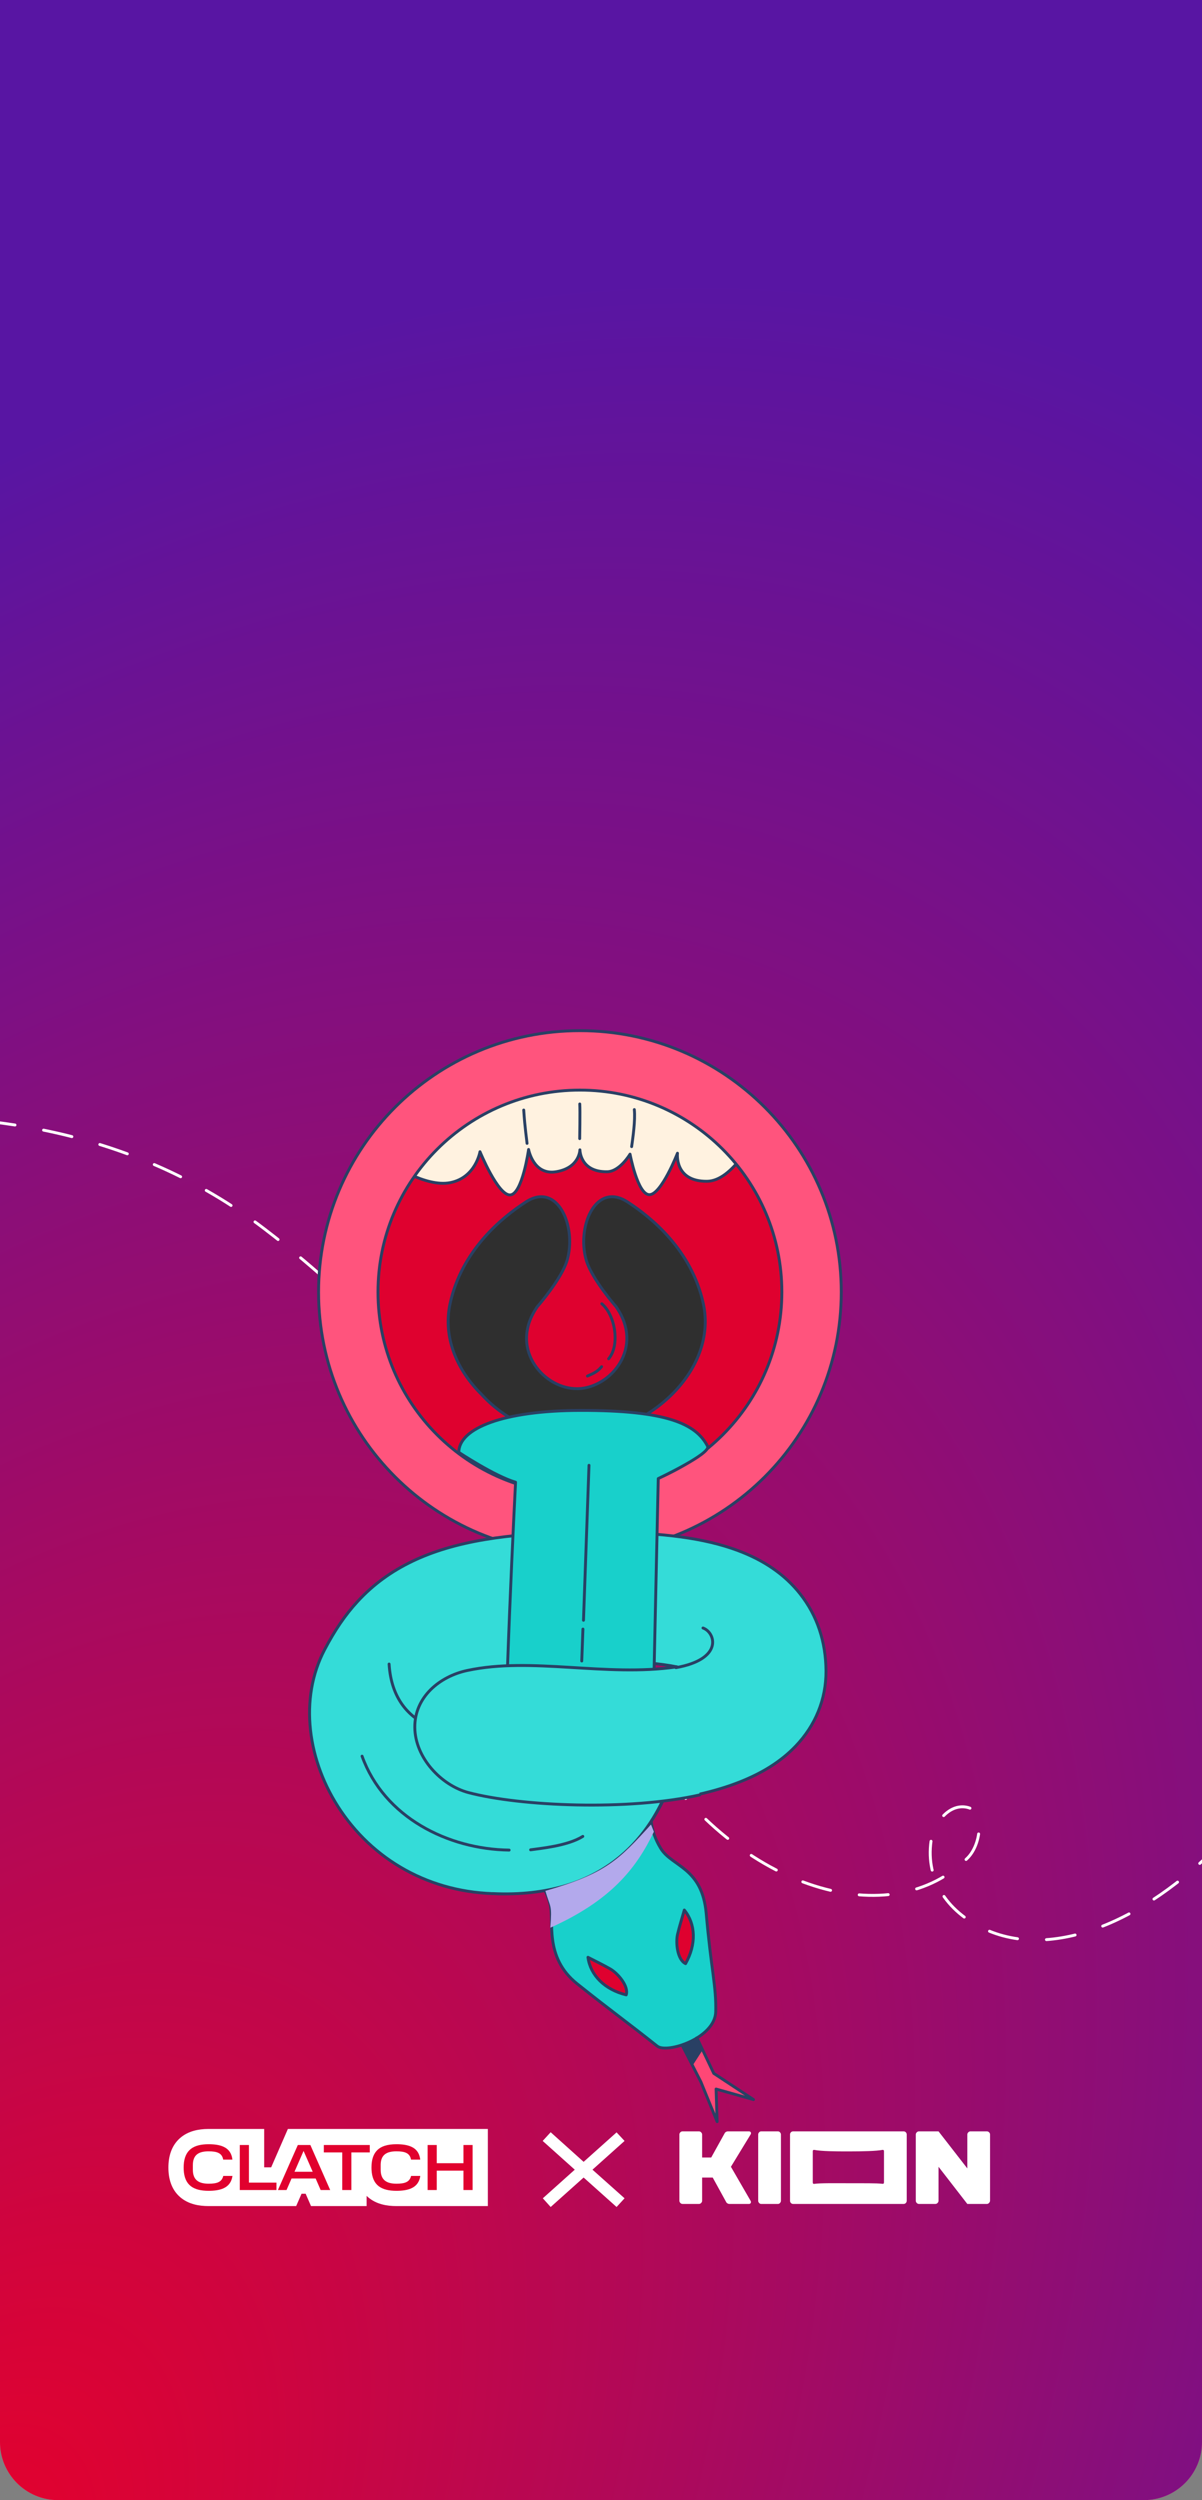 <svg width="414" height="861" viewBox="0 0 414 861" fill="none" xmlns="http://www.w3.org/2000/svg">
<rect x="0" y="0" width="414" height="861" fill="#808080" stroke="none"/>
<g clip-path="url(#clip0_1177_2508)">
<path d="M0 0H414V841C414 852.046 405.046 861 394 861H20C8.954 861 0 852.046 0 841V0Z" fill="#EF6A82"/>
<rect x="415" y="888" width="416" height="888" transform="rotate(-180 415 888)" fill="url(#paint0_radial_1177_2508)"/>
<path fill-rule="evenodd" clip-rule="evenodd" d="M99.12 733.449L93.398 746.397H91.003V733.449H71.794L71.795 733.449C68.592 733.474 65.031 734.102 62.246 736.49C59.249 739.058 58.217 742.719 58.217 746.478C58.217 750.237 59.247 753.91 62.267 756.47C65.12 758.888 68.773 759.463 71.995 759.463C72.047 759.463 72.104 759.463 72.104 759.463C72.105 759.463 72.105 759.463 72.106 759.463C72.105 759.463 72.105 759.463 72.106 759.463L87.691 759.459H101.955L103.799 755.301H105.198L107.034 759.459H126.071V756.025C126.229 756.177 126.393 756.326 126.564 756.47C129.416 758.888 133.07 759.463 136.292 759.463C136.44 759.463 136.588 759.461 136.737 759.459H167.566V733.449H99.12Z" fill="#E1012E"/>
<path fill-rule="evenodd" clip-rule="evenodd" d="M99.157 733.175L93.399 746.393H90.989V733.175H71.661L71.662 733.176C68.439 733.201 64.856 733.842 62.054 736.279C59.039 738.902 58 742.638 58 746.476C58 750.313 59.036 754.063 62.076 756.677C64.945 759.145 68.622 759.732 71.863 759.732C71.916 759.732 71.973 759.732 71.973 759.732C71.974 759.732 71.974 759.732 71.975 759.732C71.974 759.732 71.974 759.732 71.975 759.732L87.656 759.728H102.008L103.864 755.483H105.272L107.12 759.728H126.274V756.222C126.433 756.377 126.598 756.529 126.77 756.677C129.64 759.145 133.317 759.732 136.558 759.732C136.707 759.732 136.856 759.73 137.006 759.728H168.026V733.175H99.157ZM80.037 749.538C80.034 749.557 80.031 749.575 80.027 749.594C80.019 749.636 80.011 749.678 80.003 749.719C79.998 749.742 79.993 749.764 79.989 749.787C79.981 749.824 79.973 749.86 79.965 749.896C79.96 749.921 79.954 749.946 79.948 749.97C79.94 750.003 79.932 750.036 79.924 750.069C79.915 750.1 79.907 750.131 79.899 750.161C79.893 750.185 79.887 750.208 79.88 750.231C79.871 750.263 79.862 750.293 79.853 750.324C79.846 750.346 79.84 750.369 79.833 750.391C79.823 750.422 79.812 750.454 79.802 750.486C79.796 750.506 79.789 750.527 79.782 750.547C79.77 750.581 79.758 750.615 79.746 750.649C79.74 750.666 79.734 750.683 79.728 750.7C79.71 750.75 79.691 750.799 79.671 750.848C79.666 750.86 79.662 750.87 79.657 750.881C79.642 750.919 79.626 750.957 79.61 750.994C79.602 751.013 79.592 751.033 79.584 751.052C79.571 751.08 79.559 751.109 79.546 751.137C79.536 751.158 79.525 751.178 79.515 751.199C79.503 751.225 79.49 751.251 79.478 751.276C79.467 751.297 79.456 751.318 79.444 751.339C79.432 751.363 79.419 751.388 79.406 751.412C79.395 751.433 79.383 751.454 79.371 751.476C79.358 751.499 79.345 751.522 79.332 751.545C79.319 751.566 79.306 751.587 79.294 751.608C79.28 751.63 79.267 751.652 79.254 751.674C79.24 751.695 79.227 751.715 79.214 751.736C79.2 751.757 79.186 751.779 79.172 751.8C79.158 751.821 79.144 751.841 79.13 751.861C79.116 751.882 79.102 751.903 79.087 751.923C79.073 751.943 79.058 751.963 79.043 751.983C79.028 752.003 79.014 752.023 78.999 752.043C78.984 752.063 78.969 752.082 78.953 752.102C78.938 752.121 78.923 752.141 78.907 752.16C78.891 752.179 78.876 752.198 78.859 752.217C78.844 752.236 78.828 752.255 78.812 752.273C78.795 752.292 78.779 752.311 78.762 752.329C78.746 752.348 78.73 752.366 78.713 752.384C78.696 752.402 78.679 752.421 78.662 752.439C78.645 752.456 78.628 752.474 78.61 752.491C78.593 752.509 78.575 752.527 78.558 752.544C78.54 752.562 78.523 752.579 78.505 752.596C78.487 752.613 78.469 752.63 78.451 752.647C78.432 752.664 78.414 752.681 78.396 752.697C78.377 752.714 78.359 752.731 78.34 752.747C78.321 752.763 78.302 752.78 78.283 752.796C78.264 752.812 78.245 752.828 78.225 752.844C78.206 752.86 78.186 752.876 78.166 752.891C78.147 752.907 78.127 752.922 78.108 752.938C78.088 752.953 78.067 752.969 78.046 752.984C78.026 752.999 78.006 753.014 77.986 753.029C77.966 753.044 77.944 753.059 77.923 753.074C77.902 753.088 77.882 753.102 77.862 753.117C77.84 753.132 77.818 753.146 77.795 753.161C77.775 753.174 77.754 753.188 77.734 753.201C77.711 753.216 77.688 753.231 77.664 753.245C77.644 753.258 77.623 753.271 77.603 753.283C77.578 753.298 77.553 753.312 77.528 753.327C77.508 753.339 77.488 753.351 77.468 753.362C77.441 753.377 77.413 753.392 77.386 753.407C77.229 753.493 77.067 753.573 76.898 753.648C75.602 754.22 73.923 754.478 71.862 754.478C66.613 754.478 63.526 752.563 63.27 747.217C63.258 746.977 63.252 746.73 63.252 746.475C63.252 746.189 63.26 745.912 63.274 745.643C63.561 740.381 66.643 738.427 71.862 738.427C73.906 738.427 75.581 738.681 76.875 739.248C77.061 739.329 77.239 739.418 77.408 739.512C77.431 739.525 77.454 739.537 77.477 739.55C77.502 739.564 77.527 739.579 77.552 739.594C77.573 739.607 77.595 739.62 77.617 739.633C77.642 739.648 77.666 739.664 77.691 739.68C77.711 739.693 77.733 739.706 77.753 739.72C77.778 739.735 77.801 739.751 77.824 739.767C77.845 739.781 77.866 739.795 77.886 739.809C77.91 739.825 77.933 739.843 77.956 739.859C77.976 739.874 77.996 739.888 78.015 739.902C78.038 739.919 78.061 739.937 78.084 739.955C78.103 739.969 78.121 739.983 78.14 739.998C78.162 740.016 78.184 740.034 78.207 740.052C78.225 740.067 78.243 740.082 78.262 740.098C78.283 740.115 78.304 740.134 78.325 740.153C78.343 740.169 78.362 740.184 78.38 740.201C78.4 740.219 78.42 740.238 78.44 740.256C78.458 740.273 78.476 740.29 78.494 740.306C78.513 740.325 78.532 740.345 78.552 740.364C78.569 740.381 78.586 740.398 78.603 740.416C78.622 740.435 78.64 740.455 78.658 740.474C78.675 740.492 78.693 740.51 78.71 740.529C78.727 740.548 78.744 740.568 78.762 740.588C78.779 740.607 78.796 740.626 78.812 740.645C78.829 740.665 78.845 740.685 78.862 740.706C78.878 740.725 78.894 740.745 78.91 740.765C78.926 740.785 78.942 740.806 78.958 740.826C78.973 740.847 78.99 740.867 79.005 740.888C79.02 740.909 79.035 740.93 79.05 740.952C79.065 740.973 79.081 740.993 79.095 741.015C79.11 741.035 79.123 741.056 79.137 741.078C79.152 741.1 79.167 741.123 79.182 741.146C79.195 741.166 79.207 741.186 79.22 741.207C79.235 741.231 79.251 741.255 79.265 741.28C79.278 741.3 79.289 741.322 79.302 741.343C79.316 741.368 79.331 741.392 79.344 741.417C79.356 741.438 79.367 741.46 79.379 741.481C79.393 741.507 79.406 741.532 79.42 741.558C79.431 741.58 79.441 741.602 79.452 741.623C79.465 741.65 79.478 741.676 79.491 741.703C79.501 741.725 79.511 741.747 79.522 741.769C79.534 741.796 79.547 741.823 79.559 741.851C79.569 741.873 79.578 741.896 79.587 741.918C79.599 741.946 79.611 741.974 79.623 742.003C79.632 742.026 79.641 742.05 79.65 742.073C79.661 742.102 79.672 742.13 79.683 742.159C79.692 742.183 79.7 742.207 79.708 742.231C79.718 742.26 79.729 742.289 79.739 742.318C79.747 742.343 79.754 742.367 79.762 742.391C79.772 742.421 79.781 742.451 79.791 742.482C79.799 742.507 79.806 742.532 79.813 742.558C79.822 742.588 79.831 742.618 79.839 742.649C79.847 742.676 79.853 742.703 79.86 742.73C79.868 742.76 79.876 742.789 79.883 742.819C79.89 742.848 79.897 742.877 79.903 742.905C79.91 742.935 79.917 742.964 79.924 742.994C79.93 743.026 79.937 743.058 79.943 743.091C79.949 743.118 79.955 743.145 79.96 743.173C79.96 743.175 79.961 743.178 79.962 743.181C79.971 743.232 79.981 743.285 79.989 743.338C79.992 743.354 79.994 743.37 79.997 743.386C80.004 743.428 80.01 743.47 80.017 743.512C80.019 743.528 80.021 743.544 80.024 743.56C80.032 743.617 80.039 743.674 80.046 743.732H76.876C76.472 741.507 74.831 740.878 71.863 740.878C68.559 740.878 66.423 741.979 66.423 745.643V747.217C66.423 750.814 68.514 752.027 71.863 752.027C74.718 752.027 76.382 751.488 76.899 749.352H80.069C80.059 749.415 80.049 749.476 80.038 749.537L80.037 749.538ZM95.222 754.209H83.86H82.589V738.698H85.736V751.646H95.223V754.209H95.222ZM112.62 754.209H110.446L108.715 750.23H100.421L98.69 754.209H95.723L99.178 746.393L102.579 738.698H106.895L112.62 751.693L113.729 754.21H112.62L112.62 754.209ZM127.359 741.261H123.473H121.02V754.209H117.874V741.261H111.534V738.698H127.36V741.261H127.359ZM144.697 749.726C144.696 749.73 144.695 749.733 144.695 749.737C144.683 749.793 144.671 749.849 144.659 749.904C144.657 749.913 144.655 749.921 144.652 749.93C144.641 749.98 144.629 750.029 144.617 750.077C144.612 750.095 144.607 750.111 144.603 750.128C144.594 750.165 144.584 750.201 144.573 750.237C144.568 750.257 144.562 750.276 144.557 750.295C144.547 750.328 144.537 750.362 144.527 750.395C144.52 750.417 144.513 750.438 144.506 750.46C144.496 750.49 144.487 750.52 144.477 750.55C144.468 750.576 144.458 750.601 144.449 750.627C144.441 750.652 144.432 750.677 144.423 750.701C144.405 750.751 144.386 750.8 144.366 750.849C144.363 750.857 144.359 750.865 144.357 750.873C144.34 750.914 144.323 750.955 144.305 750.996C144.299 751.01 144.292 751.024 144.286 751.038C144.271 751.072 144.256 751.106 144.24 751.139C144.233 751.155 144.225 751.171 144.217 751.188C144.202 751.218 144.187 751.248 144.173 751.278C144.164 751.296 144.155 751.313 144.145 751.33C144.131 751.358 144.116 751.386 144.101 751.415C144.091 751.432 144.081 751.45 144.071 751.468C144.056 751.494 144.041 751.521 144.026 751.547C144.016 751.565 144.005 751.583 143.994 751.601C143.979 751.626 143.964 751.652 143.948 751.676C143.937 751.695 143.925 751.713 143.913 751.731C143.898 751.755 143.882 751.779 143.867 751.802C143.854 751.821 143.842 751.839 143.829 751.857C143.813 751.88 143.797 751.903 143.781 751.925C143.768 751.944 143.755 751.962 143.742 751.98C143.726 752.002 143.709 752.024 143.693 752.045C143.679 752.063 143.665 752.082 143.651 752.1C143.634 752.121 143.618 752.141 143.601 752.162C143.586 752.18 143.571 752.198 143.556 752.216C143.54 752.236 143.523 752.256 143.506 752.275C143.491 752.293 143.475 752.311 143.459 752.329C143.442 752.348 143.425 752.366 143.408 752.385C143.391 752.403 143.374 752.421 143.357 752.439C143.341 752.457 143.324 752.474 143.306 752.492C143.289 752.51 143.271 752.528 143.253 752.545C143.236 752.562 143.219 752.579 143.201 752.596C143.183 752.614 143.164 752.631 143.145 752.649C143.128 752.665 143.11 752.681 143.093 752.696C143.073 752.714 143.054 752.732 143.034 752.749C143.016 752.764 142.999 752.779 142.981 752.794C142.961 752.811 142.94 752.829 142.919 752.846C142.901 752.86 142.884 752.875 142.866 752.888C142.845 752.906 142.823 752.923 142.801 752.94C142.784 752.953 142.766 752.967 142.748 752.98C142.725 752.997 142.703 753.014 142.679 753.031C142.662 753.043 142.645 753.056 142.628 753.068C142.603 753.085 142.579 753.102 142.554 753.119C142.538 753.13 142.521 753.141 142.503 753.153C142.478 753.17 142.452 753.187 142.426 753.204C142.41 753.214 142.393 753.224 142.377 753.234C142.349 753.251 142.322 753.269 142.294 753.285C142.279 753.294 142.264 753.303 142.248 753.312C142.219 753.33 142.189 753.347 142.159 753.365C142.147 753.371 142.134 753.378 142.121 753.385C141.952 753.479 141.776 753.567 141.593 753.648C140.297 754.22 138.618 754.478 136.557 754.478C131.308 754.478 128.221 752.564 127.965 747.217C127.954 746.977 127.948 746.73 127.948 746.476C127.948 746.14 127.958 745.816 127.978 745.504C127.979 745.485 127.981 745.466 127.982 745.447C127.985 745.401 127.989 745.354 127.993 745.308C127.995 745.282 127.997 745.257 127.999 745.231C128.002 745.187 128.006 745.143 128.011 745.099C128.013 745.073 128.016 745.047 128.019 745.02C128.023 744.977 128.028 744.934 128.033 744.891C128.035 744.869 128.038 744.847 128.041 744.825C128.05 744.745 128.061 744.666 128.071 744.587C128.075 744.56 128.079 744.533 128.083 744.506C128.088 744.468 128.094 744.431 128.1 744.393C128.105 744.364 128.11 744.334 128.115 744.305C128.121 744.269 128.127 744.233 128.133 744.197C128.139 744.167 128.144 744.136 128.15 744.106C128.157 744.072 128.163 744.038 128.169 744.004C128.176 743.969 128.184 743.935 128.191 743.901C128.201 743.852 128.212 743.803 128.223 743.754C128.231 743.717 128.24 743.679 128.249 743.641C128.256 743.612 128.263 743.583 128.27 743.554C128.279 743.521 128.287 743.488 128.296 743.456C128.303 743.427 128.311 743.398 128.319 743.37C128.328 743.337 128.337 743.304 128.347 743.271C128.354 743.244 128.362 743.217 128.37 743.191C128.382 743.151 128.394 743.112 128.406 743.074C128.413 743.054 128.419 743.033 128.425 743.013C128.443 742.959 128.461 742.905 128.48 742.852C128.487 742.83 128.495 742.809 128.503 742.787C128.515 742.752 128.528 742.716 128.541 742.682C128.55 742.659 128.559 742.637 128.567 742.614C128.581 742.58 128.594 742.546 128.608 742.512C128.616 742.491 128.625 742.47 128.633 742.45C128.65 742.409 128.667 742.368 128.685 742.328C128.69 742.316 128.696 742.303 128.701 742.29C128.725 742.238 128.748 742.186 128.773 742.135C128.78 742.121 128.787 742.106 128.794 742.092C128.812 742.054 128.831 742.017 128.849 741.981C128.858 741.963 128.867 741.946 128.876 741.929C128.894 741.894 128.912 741.86 128.931 741.826C128.94 741.81 128.948 741.794 128.957 741.778C128.98 741.739 129.002 741.699 129.025 741.66C129.03 741.651 129.035 741.642 129.041 741.633C129.069 741.585 129.099 741.537 129.129 741.489C129.134 741.481 129.139 741.473 129.144 741.465C129.169 741.427 129.194 741.388 129.22 741.35C129.229 741.337 129.237 741.324 129.246 741.312C129.27 741.276 129.295 741.241 129.32 741.206C129.326 741.197 129.332 741.188 129.339 741.179C129.371 741.135 129.404 741.091 129.436 741.048C129.438 741.047 129.439 741.045 129.44 741.044C129.471 741.003 129.503 740.964 129.535 740.925C129.543 740.914 129.551 740.904 129.56 740.894C129.588 740.86 129.617 740.826 129.646 740.793C129.652 740.786 129.658 740.779 129.664 740.772C129.698 740.733 129.733 740.693 129.769 740.655C129.776 740.647 129.784 740.639 129.791 740.632C129.82 740.601 129.849 740.57 129.879 740.54C129.889 740.53 129.899 740.52 129.909 740.511C129.944 740.475 129.981 740.439 130.017 740.404C130.019 740.403 130.019 740.402 130.02 740.401C130.058 740.366 130.097 740.33 130.136 740.295C130.146 740.286 130.156 740.277 130.166 740.268C130.197 740.241 130.228 740.214 130.26 740.188C130.269 740.18 130.279 740.172 130.288 740.164C130.328 740.13 130.369 740.098 130.41 740.065C130.416 740.06 130.423 740.055 130.429 740.05C130.464 740.023 130.499 739.996 130.535 739.97C130.547 739.961 130.559 739.952 130.571 739.943C130.606 739.917 130.643 739.891 130.679 739.866C130.686 739.861 130.693 739.856 130.699 739.851C130.742 739.822 130.786 739.793 130.83 739.764C130.84 739.756 130.851 739.75 130.862 739.743C130.897 739.72 130.932 739.698 130.967 739.676C130.98 739.669 130.992 739.661 131.004 739.654C131.049 739.626 131.095 739.599 131.141 739.573C131.144 739.571 131.146 739.57 131.15 739.568C131.193 739.543 131.237 739.519 131.281 739.495C131.294 739.488 131.308 739.481 131.322 739.473C131.359 739.454 131.396 739.434 131.434 739.415C131.445 739.409 131.457 739.403 131.468 739.398C131.516 739.374 131.564 739.35 131.612 739.327C131.624 739.322 131.636 739.316 131.647 739.311C131.686 739.293 131.725 739.276 131.763 739.258C131.779 739.251 131.794 739.245 131.81 739.238C131.853 739.219 131.896 739.201 131.94 739.182C131.948 739.179 131.955 739.176 131.963 739.173C132.013 739.152 132.063 739.132 132.115 739.113C132.131 739.107 132.147 739.101 132.163 739.094C132.201 739.08 132.239 739.066 132.278 739.052C132.294 739.047 132.311 739.04 132.327 739.035C132.379 739.016 132.431 738.999 132.483 738.982C132.495 738.978 132.508 738.974 132.521 738.97C133.67 738.597 135.02 738.427 136.556 738.427C138.6 738.427 140.275 738.681 141.569 739.248C141.767 739.335 141.956 739.429 142.136 739.531C142.147 739.537 142.159 739.543 142.17 739.549C142.207 739.571 142.243 739.593 142.28 739.614C142.29 739.621 142.3 739.626 142.31 739.632C142.347 739.655 142.383 739.678 142.419 739.702C142.428 739.708 142.437 739.713 142.446 739.719C142.482 739.742 142.517 739.766 142.552 739.79C142.561 739.796 142.57 739.802 142.579 739.808C142.613 739.832 142.647 739.857 142.68 739.881C142.69 739.888 142.699 739.894 142.708 739.901C142.741 739.926 142.774 739.951 142.806 739.977C142.815 739.984 142.824 739.99 142.833 739.997C142.865 740.022 142.895 740.047 142.925 740.073C142.935 740.081 142.945 740.088 142.955 740.097C142.984 740.122 143.012 740.147 143.041 740.172C143.051 740.181 143.062 740.19 143.072 740.199C143.1 740.224 143.127 740.25 143.154 740.276C143.165 740.286 143.176 740.295 143.186 740.306C143.212 740.33 143.237 740.356 143.262 740.381C143.273 740.393 143.285 740.404 143.296 740.415C143.319 740.439 143.342 740.464 143.365 740.488C143.377 740.502 143.39 740.515 143.402 740.528C143.424 740.552 143.444 740.576 143.465 740.599C143.478 740.615 143.492 740.629 143.505 740.645C143.524 740.667 143.542 740.691 143.561 740.713C143.575 740.73 143.589 740.748 143.603 740.765C143.62 740.787 143.637 740.809 143.654 740.831C143.669 740.85 143.684 740.869 143.698 740.888C143.714 740.91 143.728 740.931 143.743 740.952C143.758 740.974 143.774 740.994 143.789 741.016C143.803 741.036 143.816 741.056 143.83 741.077C143.845 741.1 143.861 741.123 143.876 741.146C143.888 741.165 143.9 741.185 143.912 741.205C143.928 741.23 143.944 741.255 143.959 741.28C143.969 741.299 143.98 741.317 143.991 741.336C144.006 741.363 144.022 741.39 144.037 741.417C144.048 741.436 144.058 741.456 144.068 741.475C144.083 741.503 144.098 741.53 144.113 741.559C144.123 741.579 144.133 741.6 144.143 741.62C144.157 741.648 144.171 741.675 144.184 741.703C144.194 741.725 144.204 741.747 144.214 741.769C144.227 741.796 144.24 741.824 144.252 741.851C144.263 741.876 144.273 741.901 144.283 741.926C144.294 741.952 144.305 741.977 144.315 742.003C144.328 742.034 144.339 742.066 144.351 742.097C144.359 742.118 144.367 742.138 144.375 742.158C144.389 742.196 144.402 742.235 144.415 742.274C144.42 742.288 144.426 742.303 144.431 742.318C144.448 742.369 144.464 742.421 144.48 742.474C144.481 742.476 144.482 742.478 144.483 742.48C144.549 742.7 144.606 742.93 144.652 743.171C144.654 743.185 144.657 743.199 144.659 743.212C144.667 743.251 144.674 743.29 144.68 743.329C144.684 743.351 144.687 743.374 144.691 743.396C144.697 743.432 144.702 743.468 144.707 743.503C144.71 743.523 144.713 743.543 144.716 743.563C144.724 743.618 144.731 743.675 144.738 743.731H141.568C141.163 741.506 139.523 740.876 136.555 740.876C134.911 740.876 133.557 741.149 132.61 741.874C132.61 741.874 132.609 741.875 132.609 741.875C132.582 741.896 132.555 741.917 132.529 741.939C132.526 741.941 132.523 741.943 132.52 741.946C132.495 741.966 132.47 741.988 132.445 742.01C132.441 742.013 132.438 742.016 132.434 742.019C132.41 742.039 132.387 742.061 132.363 742.083C132.359 742.087 132.354 742.091 132.35 742.095C132.328 742.116 132.306 742.137 132.284 742.159C132.279 742.164 132.274 742.168 132.269 742.173C132.248 742.194 132.227 742.216 132.207 742.237C132.201 742.243 132.196 742.249 132.19 742.255C132.171 742.276 132.152 742.297 132.132 742.319C132.127 742.326 132.12 742.332 132.114 742.339C132.096 742.36 132.078 742.382 132.06 742.403C132.054 742.411 132.047 742.418 132.041 742.427C132.024 742.447 132.008 742.469 131.991 742.49C131.984 742.499 131.977 742.508 131.97 742.517C131.954 742.538 131.939 742.559 131.924 742.58C131.917 742.59 131.909 742.6 131.902 742.61C131.887 742.63 131.874 742.651 131.859 742.672C131.852 742.684 131.844 742.695 131.836 742.706C131.823 742.726 131.81 742.747 131.797 742.768C131.789 742.78 131.781 742.792 131.773 742.805C131.761 742.825 131.749 742.846 131.737 742.867C131.729 742.88 131.721 742.893 131.713 742.907C131.702 742.927 131.691 742.948 131.68 742.968C131.672 742.983 131.664 742.997 131.656 743.012C131.646 743.032 131.635 743.052 131.625 743.073C131.617 743.089 131.609 743.105 131.601 743.121C131.592 743.14 131.582 743.161 131.573 743.181C131.565 743.198 131.557 743.215 131.549 743.232C131.54 743.252 131.532 743.273 131.524 743.292C131.516 743.311 131.508 743.328 131.5 743.347C131.492 743.367 131.485 743.387 131.477 743.407C131.469 743.426 131.462 743.445 131.454 743.465C131.447 743.484 131.44 743.504 131.433 743.524C131.426 743.545 131.418 743.565 131.411 743.586C131.405 743.606 131.398 743.626 131.392 743.645C131.385 743.667 131.378 743.688 131.371 743.71C131.365 743.73 131.359 743.75 131.353 743.77C131.347 743.793 131.34 743.815 131.333 743.838C131.328 743.857 131.323 743.878 131.317 743.897C131.311 743.921 131.305 743.944 131.299 743.969C131.294 743.989 131.289 744.009 131.284 744.03C131.278 744.054 131.272 744.078 131.267 744.103C131.262 744.123 131.258 744.145 131.254 744.165C131.248 744.191 131.243 744.215 131.238 744.241C131.234 744.262 131.23 744.283 131.226 744.304C131.222 744.33 131.217 744.356 131.212 744.382C131.209 744.404 131.205 744.425 131.202 744.447C131.198 744.474 131.193 744.5 131.189 744.527C131.186 744.549 131.183 744.572 131.18 744.594C131.176 744.621 131.172 744.648 131.169 744.676C131.166 744.699 131.164 744.723 131.161 744.746C131.158 744.773 131.155 744.8 131.152 744.827C131.149 744.852 131.148 744.877 131.145 744.903C131.142 744.929 131.14 744.956 131.138 744.983C131.136 745.009 131.134 745.036 131.132 745.063C131.13 745.09 131.129 745.116 131.127 745.142C131.125 745.171 131.124 745.201 131.122 745.231C131.121 745.255 131.12 745.28 131.119 745.305C131.117 745.34 131.117 745.376 131.116 745.412C131.115 745.432 131.114 745.451 131.114 745.471C131.113 745.527 131.113 745.584 131.113 745.641V747.215C131.113 750.812 133.203 752.026 136.552 752.026C139.408 752.026 141.071 751.486 141.588 749.35H144.758C144.738 749.477 144.716 749.601 144.691 749.722L144.697 749.726ZM162.772 754.21H159.625V747.533H150.431V754.21H148.555H147.284V738.698H150.431V744.97H159.625V738.698H162.773V754.209L162.772 754.21Z" fill="white"/>
<path fill-rule="evenodd" clip-rule="evenodd" d="M107.089 746.513L107.065 746.457L104.557 740.743L101.432 747.914H107.704L107.089 746.513Z" fill="white"/>
<path d="M186.914 737.3L189.664 734.3L201.014 744.5L212.364 734.35L215.114 737.3L204.064 747.2L215.114 757.05L212.364 760.05L201.014 749.9L189.664 760.05L186.964 757.05L197.964 747.2L186.914 737.3Z" fill="white"/>
<g clip-path="url(#clip1_1177_2508)">
<path d="M262.123 759H267.995C268.475 759 268.976 758.452 268.976 757.936V735.064C268.971 734.548 268.47 734 267.995 734H262.123C261.643 734 261.141 734.548 261.141 735.064V757.936C261.141 758.452 261.643 759 262.123 759Z" fill="white"/>
<path d="M240.785 759C241.297 759 241.829 758.452 241.829 757.936V749.915H245.483L250.18 758.468C250.306 758.676 250.702 759 251.224 759H258.01C258.553 759 258.814 758.399 258.532 757.936L251.746 746.197L258.532 735.064C258.85 734.601 258.568 734 258.01 734H250.702C250.18 734 249.784 734.34 249.659 734.532L244.961 743.005H241.829V735.064C241.819 734.553 241.297 734 240.785 734H235.044C234.522 734 234 734.527 234 735.037V757.936C234 758.452 234.532 759 235.044 759H240.785Z" fill="white"/>
<path d="M339.956 759C340.468 759 341 758.399 341 757.883V735.037C341 734.521 340.468 734 339.956 734H334.215C333.703 734 333.171 734.548 333.171 735.064V746.766L323.254 734H316.468C315.957 734 315.424 734.548 315.424 735.064V757.936C315.424 758.452 315.957 759 316.468 759H322.21C322.721 759 323.254 758.452 323.254 757.936V746.197L333.171 759H339.956Z" fill="white"/>
<path d="M273.152 759H311.254C311.818 759 312.298 758.505 312.298 757.936V735.064C312.298 734.495 311.818 734 311.254 734H273.152C272.588 734 272.108 734.495 272.108 735.064V757.936C272.108 758.505 272.588 759 273.152 759ZM280.459 740.383C282.818 740.851 287.74 740.92 292.344 740.91C297.114 740.899 301.89 740.798 303.947 740.383C304.15 740.34 304.469 740.378 304.469 740.91V751.532C304.469 752.085 304.14 752.085 303.947 752.064C301.911 751.809 297.099 751.883 292.344 751.867C287.537 751.856 282.463 751.787 280.459 752.085C280.261 752.112 279.937 752.106 279.937 751.553V740.915C279.937 740.383 280.261 740.346 280.459 740.383Z" fill="white"/>
</g>
<g clip-path="url(#clip2_1177_2508)">
<path d="M-123 400C-123 400 -0.566 353.143 91.17 423.285C165.751 480.309 178.889 533.077 222.999 602C254.999 652 307.552 665.962 333.317 639.803C338.063 634.985 338.824 624.183 333.725 622.576C328.626 620.968 323.255 624.999 320.914 632.615C318.288 646.378 325.635 658.233 339.425 664.486C390.388 687.594 479.764 595.605 459.563 513.103" stroke="white" stroke-miterlimit="10" stroke-linecap="round" stroke-linejoin="round" stroke-dasharray="10 10"/>
<path d="M279.687 445.415C279.687 401.866 244.167 366.562 200.352 366.562C156.538 366.562 121.017 401.866 121.017 445.415C121.017 488.964 156.538 524.267 200.352 524.267C244.167 524.267 279.687 488.964 279.687 445.415Z" fill="#DF012F" stroke="#294064" stroke-miterlimit="10" stroke-linecap="round" stroke-linejoin="round"/>
<path d="M210.443 412.144C212.154 412.051 214.053 412.577 216.107 413.908C224.513 419.354 238.25 430.636 242.234 448.902C247.273 472.005 223.194 493.557 199.52 494.421C199.489 494.433 198.244 494.464 198.053 494.464C185.435 494.464 174.109 489.082 166.137 480.526C166.051 480.441 165.979 480.344 165.89 480.258C157.381 471.841 152.48 460.573 155.025 448.902C159.008 430.636 172.747 419.354 181.151 413.908C183.206 412.577 185.112 412.051 186.822 412.144C194.241 412.544 198.09 424.643 195.322 434.042C193.425 440.476 185.144 449.912 185.144 449.912C175.241 463.876 186.629 477.659 197.886 478.21C198.164 478.216 198.955 478.24 199.083 478.239C210.434 477.92 222.106 463.999 212.114 449.912C212.114 449.912 203.833 440.476 201.937 434.042C199.169 424.643 203.024 412.544 210.443 412.144Z" fill="#2F2F2F" stroke="#294064" stroke-miterlimit="10" stroke-linecap="round" stroke-linejoin="round"/>
<path d="M252.648 375.759L192.314 366.562L144.25 380.545L134.404 400.553C134.404 400.553 146.381 409.003 155.101 407.279C163.822 405.554 165.321 396.632 165.321 396.632C165.321 396.632 171.515 411.713 175.701 411.519C179.887 411.325 182.062 395.858 182.062 395.858C182.062 395.858 183.692 404.846 191.564 403.53C199.645 402.179 199.738 395.983 199.738 395.983C199.738 395.983 199.738 403.684 209.13 403.53C213.46 403.459 217 397.467 217 397.467C217 397.467 219.624 411.509 223.708 411.429C227.792 411.35 233.339 397.149 233.339 397.149C233.339 397.149 232.178 406.938 243.54 406.811C252.305 406.714 259.753 391.618 259.753 391.618L252.648 375.759Z" fill="#FFF2E0" stroke="#294064" stroke-miterlimit="10" stroke-linecap="round" stroke-linejoin="round"/>
<path d="M199.743 354.941C249.457 354.941 289.755 395.246 289.755 444.961C289.755 494.676 249.457 534.973 199.743 534.973C150.028 534.973 109.723 494.676 109.723 444.961C109.723 395.246 150.028 354.941 199.743 354.941ZM199.743 375.408C161.333 375.408 130.19 406.551 130.19 444.961C130.19 483.371 161.333 514.506 199.743 514.506C238.152 514.506 269.288 483.371 269.288 444.961C269.288 406.551 238.152 375.409 199.743 375.408Z" fill="#FF547D" stroke="#294064" stroke-miterlimit="10" stroke-linejoin="round"/>
<path d="M238.134 697.81L245.841 714.035L259.518 723.051L246.635 719.429L246.998 730.653L241.393 716.943L231.091 696.803" fill="#FF4776"/>
<path d="M238.134 697.81L245.841 714.035L259.518 723.051L246.635 719.429L246.998 730.653L241.393 716.943L231.091 696.803" stroke="#294064" stroke-miterlimit="10" stroke-linecap="round" stroke-linejoin="round"/>
<path d="M209.149 527.668C228.394 527.893 242.595 529.699 253.991 533.92C262.865 537.206 270.188 542.064 275.599 548.927C281.5 556.407 284.426 565.459 284.497 575.379C284.567 585.315 280.781 594.289 274.038 601.338C268.879 606.731 262.346 610.71 254.616 613.743C247.06 616.708 238.254 618.77 228.338 620.155C227.68 621.506 226.97 622.847 226.188 624.171C216.21 641.087 198.385 651.546 174.053 652.15C150.214 652.743 129.767 641.782 117.479 623.751C105.823 606.647 102.93 584.941 111.836 568.058C115.267 561.552 118.799 556.248 123.232 551.447C128.508 545.731 134.748 541.148 142.188 537.604C156.219 530.919 174.523 527.93 200.586 527.668C203.547 527.637 206.399 527.635 209.149 527.668ZM207.74 572.016C205.604 571.995 203.368 571.993 201.035 572.016C182.395 572.204 170.392 573.971 163.057 576.904C163.355 576.929 164.291 577.008 164.821 577.05C166.613 577.187 168.668 577.325 170.953 577.455C180.187 577.982 189.746 578.184 199.008 577.957C202.687 575.247 207.215 573.629 212.133 573.629C215.84 573.629 219.324 574.547 222.397 576.155C226.464 575.577 230.211 574.903 233.32 574.078C227.333 572.832 218.917 572.123 207.74 572.016Z" fill="#34DCD8" stroke="#294064" stroke-miterlimit="10" stroke-linecap="round" stroke-linejoin="round"/>
<path d="M200.07 485.72C229.65 485.694 239.704 490.331 243.717 498.067C245.009 500.558 226.718 509.195 226.718 509.195L224.207 624.799C224.255 624.927 223.661 630.168 227.58 636.56C231.498 642.953 241.842 643 243.245 659.014C244.927 678.21 246.729 684.036 246.518 692.803C246.299 701.933 229.709 707.29 226.386 704.657C214.585 695.307 211.464 693.282 198.771 683.169C187.271 674.005 190.918 661.505 189.507 655.946C188.156 650.623 186.309 648.467 182.713 646.198C176.477 642.263 173.772 643.23 173.66 630.142C173.333 591.753 177.572 510.445 177.572 510.445C170.353 508.342 158.021 500.16 158.021 500.16C158.058 491.807 173.516 485.744 200.07 485.72Z" fill="#18D0CB" stroke="#294064" stroke-miterlimit="10" stroke-linecap="round" stroke-linejoin="round"/>
<path d="M169.614 652.109C208.554 653.97 223.323 631.579 229.281 617.775C233.65 607.653 230.954 598.015 227.382 587.586C224.79 580.021 214.604 574.212 206.697 575.423C191.533 577.745 181.246 594.97 166.039 596.983C158.553 597.973 135.469 597.097 134.014 573.069" fill="#34DCD8"/>
<path d="M169.614 652.109C208.554 653.97 223.323 631.579 229.281 617.775C233.65 607.653 230.954 598.015 227.382 587.586C224.79 580.021 214.604 574.212 206.697 575.423C191.533 577.745 181.246 594.97 166.039 596.983C158.553 597.973 135.469 597.097 134.014 573.069" stroke="#294064" stroke-miterlimit="10" stroke-linecap="round" stroke-linejoin="round"/>
<path d="M241.005 618.133C216.517 623.672 179.185 622.075 161.298 617.322C152.038 614.86 142.969 605.408 142.869 594.9C142.771 584.392 151.448 577.322 160.903 575.291C183.243 570.496 208.538 577.599 233.002 574.049" fill="#34DCD8"/>
<path d="M241.005 618.133C216.517 623.672 179.185 622.075 161.298 617.322C152.038 614.86 142.969 605.408 142.869 594.9C142.771 584.392 151.448 577.322 160.903 575.291C183.243 570.496 208.538 577.599 233.002 574.049" stroke="#294064" stroke-miterlimit="10" stroke-linecap="round" stroke-linejoin="round"/>
<path d="M215.682 686.998C216.635 683.937 212.716 679.523 210.211 678.084C207.701 676.641 205.079 675.4 202.511 674.059C203.329 680.239 208.277 685.196 215.682 686.998Z" fill="#DF012F" stroke="#294064" stroke-miterlimit="10" stroke-linecap="round" stroke-linejoin="round"/>
<path d="M236.124 676.241C233.239 674.842 232.699 668.964 233.363 666.152C234.028 663.332 234.917 660.571 235.694 657.782C239.642 662.605 239.876 669.606 236.124 676.241Z" fill="#DF012F" stroke="#294064" stroke-miterlimit="10" stroke-linecap="round" stroke-linejoin="round"/>
<g style="mix-blend-mode:multiply">
<path d="M225.212 630.817C219.078 643.683 210.127 654.64 189.556 663.867C190.197 655.618 189.556 657.187 187.85 651.181C208.64 645.25 213.191 640.467 224.224 628.341" fill="#B3A9EC"/>
</g>
<path d="M202.866 504.625L200.967 557.99" stroke="#294064" stroke-miterlimit="10" stroke-linecap="round" stroke-linejoin="round"/>
<path d="M200.777 561.027L200.37 572.021" stroke="#294064" stroke-miterlimit="10" stroke-linecap="round" stroke-linejoin="round"/>
<path d="M124.705 604.797C132.273 625.815 154.286 636.857 175.357 637.136" stroke="#294064" stroke-miterlimit="10" stroke-linecap="round" stroke-linejoin="round"/>
<path d="M182.762 637.041C185.89 636.581 195.489 635.725 200.737 632.42" stroke="#294064" stroke-miterlimit="10" stroke-linecap="round" stroke-linejoin="round"/>
<path d="M199.664 392.117C199.664 392.117 199.836 382.552 199.687 380.188" stroke="#294064" stroke-miterlimit="10" stroke-linecap="round" stroke-linejoin="round"/>
<path d="M217.555 394.877C217.978 391.794 218.85 385.9 218.476 382.121" stroke="#294064" stroke-miterlimit="10" stroke-linecap="round" stroke-linejoin="round"/>
<path d="M181.53 393.754C181.439 392.622 180.775 388.414 180.384 382.279" stroke="#294064" stroke-miterlimit="10" stroke-linecap="round" stroke-linejoin="round"/>
<path d="M207.282 448.988C211.91 452.895 213.607 463.235 209.628 467.948" stroke="#294064" stroke-miterlimit="10" stroke-linecap="round" stroke-linejoin="round"/>
<path d="M207.203 470.665C205.746 472.423 204.368 472.994 202.332 473.892" stroke="#294064" stroke-miterlimit="10" stroke-linecap="round" stroke-linejoin="round"/>
<path d="M232.806 574.31C249.337 571.368 246.389 562.154 242.131 560.655" stroke="#294064" stroke-miterlimit="10" stroke-linecap="round" stroke-linejoin="round"/>
<path d="M239.957 701.842L241.403 705.986L238.383 710.674L235.513 704.215" fill="#294064"/>
<path d="M239.957 701.842L241.403 705.986L238.383 710.674L235.513 704.215" stroke="#294064" stroke-miterlimit="10" stroke-linecap="round" stroke-linejoin="round"/>
</g>
</g>
<defs>
<radialGradient id="paint0_radial_1177_2508" cx="0" cy="0" r="1" gradientUnits="userSpaceOnUse" gradientTransform="translate(831 888) rotate(118.185) scale(847.513 524.456)">
<stop stop-color="#E7012A"/>
<stop offset="1" stop-color="#5815A3"/>
</radialGradient>
<clipPath id="clip0_1177_2508">
<path d="M0 0H414V841C414 852.046 405.046 861 394 861H20C8.954 861 0 852.046 0 841V0Z" fill="white"/>
</clipPath>
<clipPath id="clip1_1177_2508">
<rect width="107" height="25" fill="white" transform="translate(234 734)"/>
</clipPath>
<clipPath id="clip2_1177_2508">
<rect width="476" height="476" fill="white" transform="matrix(-1 0 0 1 455 274)"/>
</clipPath>
</defs>
</svg>

